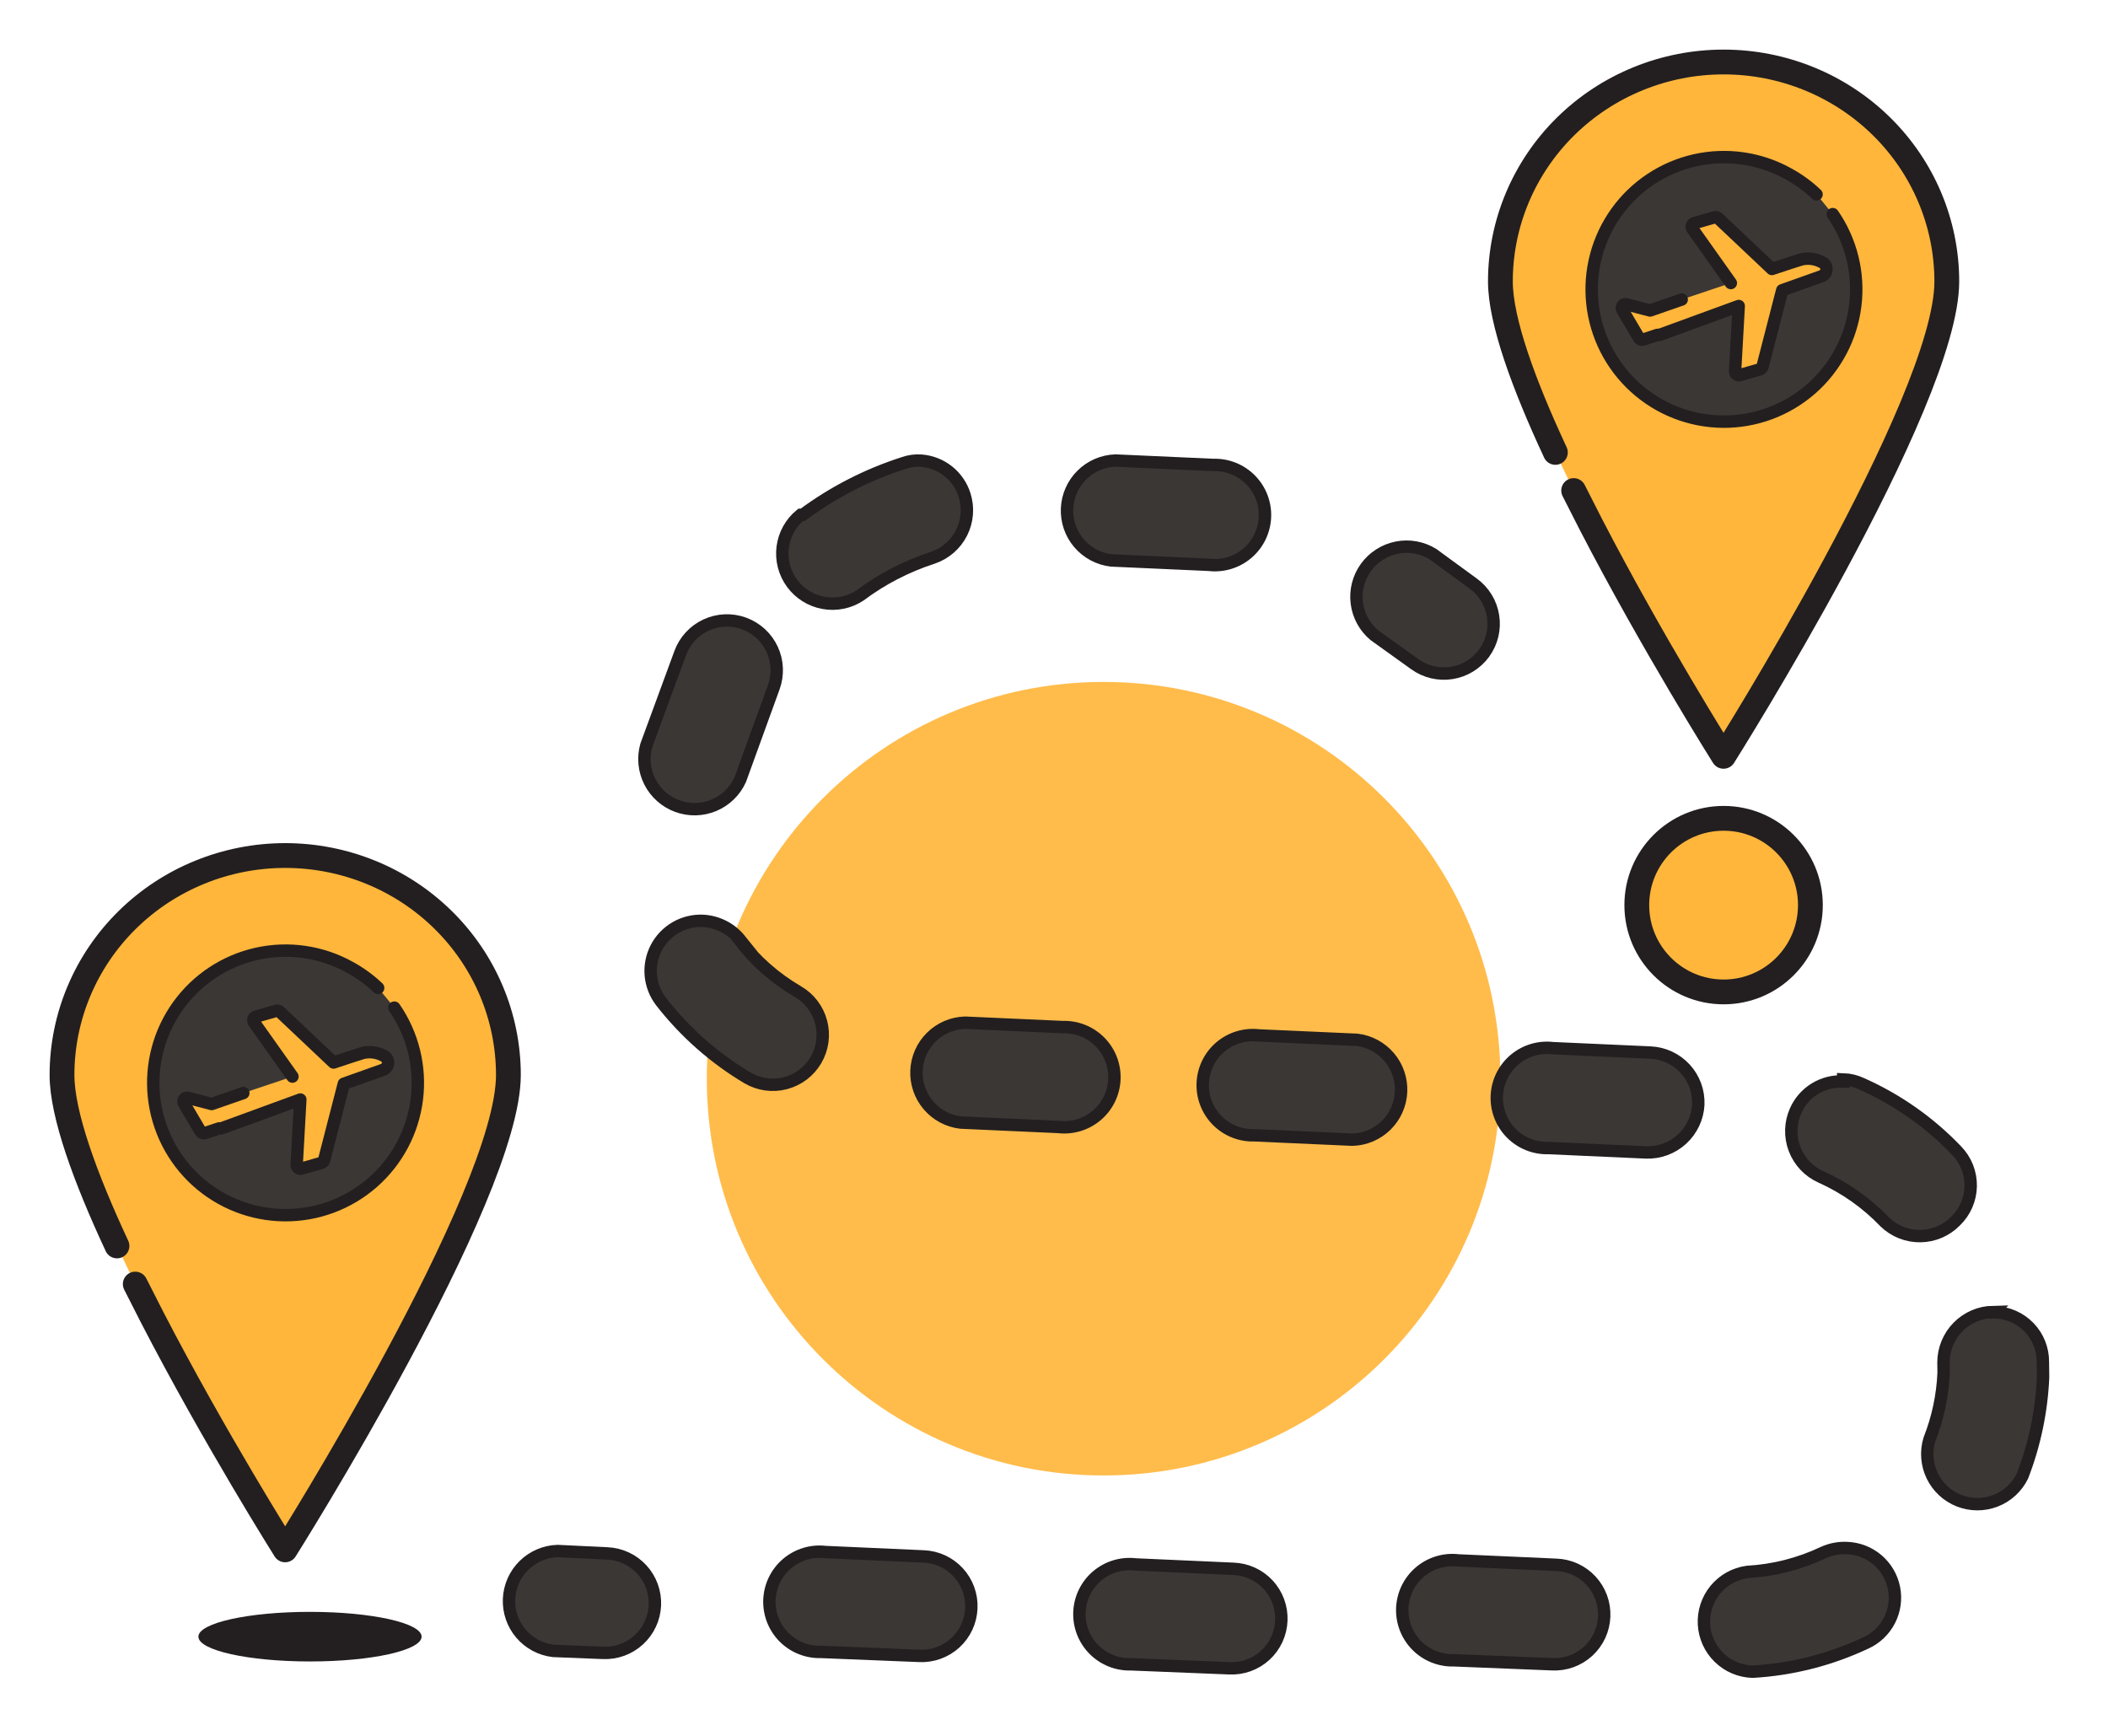 <svg width="170" height="140" viewBox="0 0 170 140" fill="none" xmlns="http://www.w3.org/2000/svg">
<g filter="url(#filter0_d)">
<path d="M89 115C106.673 115 121 100.673 121 83C121 65.327 106.673 51 89 51C71.327 51 57 65.327 57 83C57 100.673 71.327 115 89 115Z" fill="#FFBC4B"/>
<path d="M44.969 121.094L48.98 121.287C49.506 121.311 50.023 121.437 50.501 121.66C50.979 121.883 51.408 122.198 51.764 122.587C52.12 122.976 52.396 123.431 52.576 123.926C52.756 124.422 52.837 124.948 52.814 125.474C52.791 126.001 52.664 126.518 52.441 126.996C52.218 127.473 51.903 127.902 51.514 128.258C51.126 128.614 50.671 128.89 50.175 129.071C49.68 129.251 49.154 129.331 48.627 129.308L44.617 129.149C43.603 129.03 42.673 128.531 42.011 127.754C41.35 126.976 41.008 125.977 41.052 124.958C41.097 123.938 41.525 122.973 42.252 122.257C42.978 121.54 43.949 121.124 44.969 121.094Z" fill="#3B3735" stroke="#231F20" stroke-miterlimit="10"/>
<path d="M115.554 40.691L118.797 43.06C119.224 43.369 119.586 43.759 119.862 44.208C120.138 44.657 120.323 45.156 120.406 45.677C120.49 46.197 120.47 46.729 120.348 47.242C120.225 47.755 120.003 48.239 119.694 48.666C119.385 49.093 118.995 49.454 118.546 49.731C118.097 50.007 117.598 50.192 117.077 50.275C116.557 50.359 116.025 50.339 115.512 50.217C114.999 50.094 114.516 49.872 114.089 49.563L110.828 47.224C110.047 46.566 109.544 45.638 109.42 44.625C109.296 43.612 109.559 42.589 110.157 41.762C110.756 40.936 111.645 40.366 112.646 40.167C113.647 39.968 114.686 40.156 115.554 40.691Z" fill="#3B3735" stroke="#231F20" stroke-miterlimit="10"/>
<path d="M160.692 101.845C160.692 101.845 160.692 101.845 160.9 101.842C161.936 101.875 162.918 102.311 163.637 103.058C164.356 103.804 164.755 104.802 164.749 105.839L164.764 107.083C164.646 109.812 164.083 112.503 163.097 115.05C162.65 115.962 161.877 116.673 160.93 117.04C159.983 117.408 158.932 117.405 157.987 117.034C157.042 116.662 156.271 115.948 155.828 115.033C155.386 114.119 155.304 113.072 155.598 112.1C156.276 110.386 156.663 108.571 156.743 106.73L156.732 105.866C156.738 104.803 157.158 103.783 157.904 103.026C158.651 102.268 159.663 101.832 160.727 101.81L160.692 101.845Z" fill="#3B3735" stroke="#231F20" stroke-miterlimit="10"/>
<path d="M129.37 126.374C129.349 126.904 129.224 127.425 129.002 127.906C128.779 128.387 128.463 128.819 128.072 129.178C127.681 129.536 127.223 129.813 126.724 129.993C126.225 130.173 125.695 130.252 125.166 130.225L117.249 129.906C116.693 129.923 116.14 129.825 115.624 129.618C115.108 129.411 114.64 129.1 114.249 128.704C113.859 128.309 113.554 127.836 113.354 127.318C113.155 126.799 113.064 126.244 113.088 125.689C113.113 125.133 113.251 124.589 113.495 124.089C113.74 123.59 114.084 123.146 114.508 122.786C114.932 122.426 115.425 122.157 115.957 121.996C116.489 121.835 117.049 121.785 117.601 121.851L125.518 122.205C126.045 122.225 126.563 122.349 127.042 122.569C127.521 122.79 127.951 123.103 128.309 123.49C128.667 123.877 128.945 124.332 129.127 124.826C129.309 125.321 129.391 125.847 129.37 126.374Z" fill="#3B3735" stroke="#231F20" stroke-miterlimit="10"/>
<path d="M103.333 126.698C103.313 127.228 103.188 127.749 102.966 128.23C102.743 128.711 102.427 129.144 102.036 129.502C101.645 129.86 101.186 130.137 100.688 130.317C100.189 130.497 99.659 130.576 99.129 130.55L91.213 130.23C90.657 130.247 90.104 130.149 89.588 129.942C89.071 129.735 88.603 129.424 88.213 129.029C87.823 128.633 87.518 128.161 87.318 127.642C87.118 127.123 87.028 126.568 87.052 126.013C87.076 125.457 87.215 124.913 87.459 124.413C87.704 123.914 88.048 123.47 88.472 123.11C88.895 122.75 89.389 122.481 89.921 122.32C90.453 122.159 91.013 122.11 91.565 122.175L99.482 122.529C100.009 122.549 100.527 122.673 101.006 122.894C101.485 123.114 101.915 123.427 102.273 123.814C102.631 124.202 102.909 124.656 103.09 125.151C103.272 125.645 103.355 126.171 103.333 126.698Z" fill="#3B3735" stroke="#231F20" stroke-miterlimit="10"/>
<path d="M78.333 125.698C78.313 126.228 78.188 126.749 77.966 127.23C77.743 127.711 77.427 128.144 77.036 128.502C76.645 128.86 76.186 129.137 75.688 129.317C75.189 129.497 74.659 129.576 74.129 129.55L66.213 129.23C65.657 129.247 65.104 129.149 64.588 128.942C64.071 128.735 63.603 128.424 63.213 128.029C62.822 127.633 62.518 127.161 62.318 126.642C62.118 126.123 62.028 125.568 62.052 125.013C62.077 124.457 62.215 123.913 62.459 123.413C62.704 122.914 63.048 122.47 63.472 122.11C63.895 121.75 64.389 121.481 64.921 121.32C65.453 121.159 66.013 121.11 66.565 121.175L74.482 121.529C75.009 121.549 75.527 121.673 76.006 121.894C76.484 122.114 76.915 122.427 77.273 122.814C77.631 123.202 77.909 123.656 78.091 124.151C78.272 124.645 78.355 125.171 78.333 125.698Z" fill="#3B3735" stroke="#231F20" stroke-miterlimit="10"/>
<path d="M136.959 85.095C136.901 86.159 136.428 87.158 135.643 87.878C134.857 88.597 133.821 88.981 132.756 88.946L124.873 88.592C124.317 88.609 123.764 88.511 123.248 88.304C122.732 88.097 122.264 87.786 121.873 87.39C121.483 86.995 121.178 86.522 120.978 86.004C120.779 85.485 120.688 84.93 120.712 84.375C120.737 83.819 120.875 83.275 121.12 82.775C121.364 82.276 121.709 81.832 122.132 81.472C122.556 81.112 123.049 80.843 123.581 80.682C124.113 80.521 124.673 80.471 125.225 80.537L133.108 80.891C134.175 80.941 135.179 81.411 135.901 82.198C136.623 82.986 137.003 84.027 136.959 85.095Z" fill="#3B3735" stroke="#231F20" stroke-miterlimit="10"/>
<path d="M148.931 120.852C149.835 120.88 150.704 121.212 151.395 121.796C152.087 122.379 152.56 123.179 152.739 124.066C152.918 124.953 152.792 125.874 152.38 126.68C151.969 127.486 151.297 128.129 150.474 128.505C147.608 129.856 144.509 130.644 141.345 130.826C140.331 130.799 139.364 130.391 138.636 129.683C137.908 128.976 137.474 128.02 137.418 127.007C137.362 125.994 137.69 124.996 138.335 124.213C138.981 123.43 139.897 122.919 140.903 122.78C143.029 122.663 145.111 122.133 147.035 121.221C147.629 120.949 148.279 120.823 148.931 120.852Z" fill="#3B3735" stroke="#231F20" stroke-miterlimit="10"/>
<path d="M148.649 83.052C149.165 83.069 149.672 83.192 150.139 83.414C153.022 84.697 155.627 86.532 157.806 88.816C158.171 89.195 158.458 89.642 158.651 90.132C158.843 90.622 158.937 91.145 158.928 91.672C158.918 92.198 158.805 92.717 158.594 93.2C158.384 93.683 158.08 94.119 157.701 94.484C156.953 95.246 155.933 95.682 154.865 95.694C153.797 95.707 152.767 95.297 152 94.553C150.532 93.019 148.78 91.785 146.843 90.917C145.867 90.478 145.106 89.671 144.725 88.672C144.343 87.672 144.374 86.563 144.809 85.586C145.135 84.849 145.676 84.229 146.362 83.807C147.048 83.386 147.846 83.182 148.651 83.225L148.649 83.052Z" fill="#3B3735" stroke="#231F20" stroke-miterlimit="10"/>
<path d="M77.826 78.482L85.709 78.836C86.265 78.819 86.818 78.917 87.334 79.124C87.85 79.331 88.318 79.642 88.709 80.038C89.099 80.434 89.404 80.906 89.604 81.425C89.803 81.944 89.894 82.498 89.87 83.053C89.845 83.609 89.707 84.153 89.463 84.653C89.218 85.152 88.874 85.596 88.45 85.956C88.026 86.317 87.533 86.585 87.001 86.746C86.469 86.907 85.909 86.957 85.357 86.892L77.474 86.537C76.461 86.418 75.53 85.919 74.869 85.141C74.208 84.364 73.865 83.365 73.91 82.346C73.954 81.326 74.383 80.361 75.109 79.645C75.836 78.928 76.806 78.512 77.826 78.482Z" fill="#3B3735" stroke="#231F20" stroke-miterlimit="10"/>
<path d="M89.969 33.144L97.852 33.499C98.407 33.482 98.961 33.58 99.477 33.787C99.993 33.993 100.461 34.305 100.851 34.7C101.242 35.096 101.547 35.568 101.746 36.087C101.946 36.606 102.037 37.161 102.012 37.716C101.988 38.272 101.849 38.816 101.605 39.316C101.361 39.815 101.016 40.259 100.593 40.619C100.169 40.979 99.676 41.248 99.144 41.409C98.611 41.57 98.052 41.619 97.499 41.554L89.617 41.2C88.603 41.08 87.673 40.581 87.011 39.804C86.35 39.027 86.008 38.028 86.052 37.008C86.097 35.989 86.525 35.024 87.252 34.307C87.978 33.59 88.949 33.175 89.969 33.144Z" fill="#3B3735" stroke="#231F20" stroke-miterlimit="10"/>
<path d="M64.739 37.519C67.205 35.69 69.954 34.279 72.879 33.344C73.332 33.183 73.813 33.118 74.293 33.154C75.083 33.213 75.837 33.507 76.459 33.999C77.081 34.49 77.541 35.156 77.781 35.911C78.109 36.924 78.023 38.026 77.543 38.976C77.062 39.926 76.226 40.649 75.216 40.987C73.105 41.672 71.121 42.699 69.344 44.029C68.479 44.595 67.429 44.808 66.411 44.623C65.393 44.439 64.485 43.872 63.873 43.038C63.261 42.204 62.992 41.167 63.12 40.141C63.25 39.115 63.767 38.177 64.567 37.521L64.739 37.519Z" fill="#3B3735" stroke="#231F20" stroke-miterlimit="10"/>
<path d="M54.858 48.673C55.224 47.673 55.973 46.86 56.939 46.413C57.904 45.965 59.009 45.919 60.008 46.286C61.008 46.652 61.821 47.401 62.269 48.367C62.716 49.333 62.762 50.437 62.396 51.437L59.695 58.886C59.274 59.815 58.518 60.551 57.577 60.946C56.636 61.341 55.58 61.365 54.622 61.014C53.663 60.663 52.873 59.963 52.41 59.054C51.947 58.144 51.845 57.093 52.124 56.112L54.858 48.673Z" fill="#3B3735" stroke="#231F20" stroke-miterlimit="10"/>
<path d="M59.605 71.788C60.897 73.484 62.511 74.909 64.354 75.981C65.277 76.52 65.948 77.403 66.22 78.437C66.492 79.471 66.342 80.57 65.803 81.493C65.264 82.416 64.381 83.087 63.347 83.358C62.314 83.63 61.215 83.48 60.292 82.941C57.599 81.338 55.23 79.245 53.306 76.771C52.838 76.161 52.553 75.43 52.485 74.663C52.417 73.897 52.57 73.127 52.924 72.444C53.279 71.761 53.821 71.194 54.487 70.808C55.153 70.423 55.915 70.236 56.684 70.269C57.269 70.299 57.841 70.453 58.363 70.721C58.884 70.988 59.343 71.364 59.709 71.822L59.605 71.788Z" fill="#3B3735" stroke="#231F20" stroke-miterlimit="10"/>
<path d="M109.073 87.918L101.156 87.564C100.6 87.581 100.047 87.483 99.531 87.276C99.015 87.069 98.547 86.758 98.156 86.362C97.766 85.967 97.461 85.495 97.262 84.976C97.062 84.457 96.971 83.902 96.996 83.347C97.02 82.791 97.159 82.247 97.403 81.747C97.647 81.248 97.992 80.804 98.415 80.444C98.839 80.084 99.332 79.815 99.864 79.654C100.397 79.493 100.956 79.444 101.508 79.509L109.426 79.863C110.439 79.983 111.37 80.481 112.031 81.258C112.692 82.036 113.035 83.035 112.99 84.054C112.946 85.074 112.517 86.039 111.791 86.755C111.064 87.472 110.093 87.887 109.073 87.918Z" fill="#3B3735" stroke="#231F20" stroke-miterlimit="10"/>
<path d="M9.434 96.488C6.871 90.993 5 85.864 5 82.701C5 78.006 6.896 73.504 10.272 70.184C13.648 66.865 18.226 65 23 65C27.774 65 32.352 66.865 35.728 70.184C39.104 73.504 41 78.006 41 82.701C41 92.468 22.994 121 22.994 121C22.994 121 17.278 111.926 12.28 102.26C11.818 101.365 11.357 100.458 10.908 99.563" fill="#FFB63B"/>
<path d="M9.434 96.488C6.871 90.993 5 85.864 5 82.701C5 78.006 6.896 73.504 10.272 70.184C13.648 66.865 18.226 65 23 65C27.774 65 32.352 66.865 35.728 70.184C39.104 73.504 41 78.006 41 82.701C41 92.468 22.994 121 22.994 121C22.994 121 17.278 111.926 12.28 102.26C11.818 101.365 11.357 100.458 10.908 99.563" stroke="#231F20" stroke-width="2" stroke-linecap="round" stroke-linejoin="round"/>
<path d="M31.802 77.267C33.293 79.421 33.939 82.048 33.617 84.648C33.296 87.247 32.03 89.638 30.06 91.364C28.09 93.09 25.553 94.031 22.934 94.007C20.315 93.984 17.796 92.998 15.857 91.238C13.918 89.477 12.694 87.065 12.418 84.46C12.143 81.855 12.836 79.24 14.364 77.113C15.892 74.986 18.15 73.495 20.706 72.925C23.263 72.355 25.939 72.745 28.227 74.021C29.053 74.471 29.817 75.028 30.497 75.678" fill="#3B3735"/>
<path d="M31.802 77.267C33.293 79.421 33.939 82.048 33.617 84.648C33.296 87.247 32.03 89.638 30.06 91.364C28.09 93.09 25.553 94.031 22.934 94.007C20.315 93.984 17.796 92.998 15.857 91.238C13.918 89.477 12.694 87.065 12.418 84.46C12.143 81.855 12.836 79.24 14.364 77.113C15.892 74.986 18.15 73.495 20.706 72.925C23.263 72.355 25.939 72.745 28.227 74.021C29.053 74.471 29.817 75.028 30.497 75.678" stroke="#231F20" stroke-linecap="round" stroke-linejoin="round"/>
<path d="M19.623 84.157L17.069 85.042L15.163 84.543C15.105 84.527 15.044 84.528 14.987 84.547C14.931 84.567 14.881 84.603 14.845 84.651C14.81 84.699 14.789 84.757 14.787 84.816C14.785 84.876 14.801 84.935 14.833 84.986L16.173 87.256C16.208 87.316 16.265 87.362 16.331 87.385C16.398 87.408 16.471 87.406 16.536 87.381L17.671 87.006H17.853L24.22 84.679L23.925 89.946C23.923 89.994 23.933 90.041 23.953 90.085C23.973 90.128 24.003 90.166 24.041 90.196C24.078 90.226 24.122 90.247 24.169 90.256C24.216 90.266 24.265 90.265 24.311 90.252L25.934 89.787C25.983 89.771 26.028 89.743 26.064 89.705C26.1 89.668 26.125 89.621 26.138 89.571L27.727 83.408L30.917 82.273C31.029 82.227 31.126 82.148 31.194 82.047C31.262 81.946 31.298 81.827 31.298 81.705C31.298 81.584 31.262 81.465 31.194 81.364C31.126 81.263 31.029 81.184 30.917 81.138C30.412 80.869 29.828 80.793 29.271 80.922C28.953 81.013 28.056 81.308 26.899 81.694L22.563 77.597C22.525 77.559 22.477 77.532 22.425 77.52C22.373 77.508 22.319 77.511 22.268 77.528L20.645 77.994C20.598 78.006 20.554 78.03 20.519 78.063C20.483 78.096 20.456 78.138 20.441 78.184C20.425 78.23 20.421 78.279 20.429 78.327C20.436 78.375 20.456 78.421 20.486 78.459L23.584 82.829" fill="#FFB63B"/>
<path d="M19.623 84.157L17.069 85.042L15.163 84.543C15.105 84.527 15.044 84.528 14.987 84.547C14.931 84.567 14.881 84.603 14.845 84.651C14.81 84.699 14.789 84.757 14.787 84.816C14.785 84.876 14.801 84.935 14.833 84.986L16.173 87.256C16.208 87.316 16.265 87.362 16.331 87.385C16.398 87.408 16.471 87.406 16.536 87.381L17.671 87.006H17.853L24.22 84.679L23.925 89.946C23.923 89.994 23.933 90.041 23.953 90.085C23.973 90.128 24.003 90.166 24.041 90.196C24.078 90.226 24.122 90.247 24.169 90.256C24.216 90.266 24.265 90.265 24.311 90.252L25.934 89.787C25.983 89.771 26.028 89.743 26.064 89.705C26.1 89.668 26.125 89.621 26.138 89.571L27.727 83.408L30.917 82.273C31.029 82.227 31.126 82.148 31.194 82.047C31.262 81.946 31.298 81.827 31.298 81.705C31.298 81.584 31.262 81.465 31.194 81.364C31.126 81.263 31.029 81.184 30.917 81.138C30.412 80.869 29.828 80.793 29.271 80.922C28.953 81.013 28.056 81.308 26.899 81.694L22.563 77.597C22.525 77.559 22.477 77.532 22.425 77.52C22.373 77.508 22.319 77.511 22.268 77.528L20.645 77.994C20.598 78.006 20.554 78.03 20.519 78.063C20.483 78.096 20.456 78.138 20.441 78.184C20.425 78.23 20.421 78.279 20.429 78.327C20.436 78.375 20.456 78.421 20.486 78.459L23.584 82.829" stroke="#231F20" stroke-linecap="round" stroke-linejoin="round"/>
<path d="M125.434 32.488C122.871 26.993 121 21.864 121 18.701C121 14.006 122.896 9.504 126.272 6.184C129.648 2.865 134.226 1 139 1C143.774 1 148.352 2.865 151.728 6.184C155.104 9.504 157 14.006 157 18.701C157 28.468 138.994 57 138.994 57C138.994 57 133.278 47.926 128.279 38.26C127.818 37.365 127.357 36.458 126.908 35.563" fill="#FFB63B"/>
<path d="M125.434 32.488C122.871 26.993 121 21.864 121 18.701C121 14.006 122.896 9.504 126.272 6.184C129.648 2.865 134.226 1 139 1C143.774 1 148.352 2.865 151.728 6.184C155.104 9.504 157 14.006 157 18.701C157 28.468 138.994 57 138.994 57C138.994 57 133.278 47.926 128.279 38.26C127.818 37.365 127.357 36.458 126.908 35.563" stroke="#231F20" stroke-width="2" stroke-linecap="round" stroke-linejoin="round"/>
<path d="M147.802 13.268C149.293 15.421 149.939 18.048 149.617 20.648C149.296 23.247 148.03 25.637 146.06 27.364C144.089 29.09 141.553 30.031 138.934 30.008C136.315 29.984 133.796 28.998 131.857 27.238C129.918 25.477 128.694 23.065 128.418 20.46C128.143 17.855 128.836 15.24 130.364 13.113C131.892 10.986 134.15 9.495 136.706 8.925C139.263 8.355 141.94 8.745 144.227 10.021C145.053 10.471 145.817 11.028 146.497 11.678" fill="#3B3735"/>
<path d="M147.802 13.268C149.293 15.421 149.939 18.048 149.617 20.648C149.296 23.247 148.03 25.637 146.06 27.364C144.089 29.09 141.553 30.031 138.934 30.008C136.315 29.984 133.796 28.998 131.857 27.238C129.918 25.477 128.694 23.065 128.418 20.46C128.143 17.855 128.836 15.24 130.364 13.113C131.892 10.986 134.15 9.495 136.706 8.925C139.263 8.355 141.94 8.745 144.227 10.021C145.053 10.471 145.817 11.028 146.497 11.678" stroke="#231F20" stroke-linecap="round" stroke-linejoin="round"/>
<path d="M135.623 20.157L133.069 21.042L131.163 20.543C131.105 20.527 131.044 20.528 130.987 20.547C130.931 20.567 130.881 20.603 130.845 20.651C130.81 20.699 130.789 20.757 130.787 20.816C130.785 20.876 130.801 20.935 130.833 20.986L132.173 23.256C132.208 23.316 132.265 23.362 132.331 23.385C132.398 23.408 132.47 23.407 132.536 23.381L133.671 23.006H133.853L140.22 20.679L139.925 25.946C139.923 25.994 139.933 26.041 139.953 26.085C139.973 26.128 140.003 26.166 140.041 26.196C140.078 26.226 140.122 26.247 140.169 26.256C140.216 26.266 140.265 26.265 140.311 26.252L141.934 25.787C141.984 25.771 142.028 25.743 142.064 25.705C142.1 25.668 142.125 25.622 142.138 25.571L143.727 19.408L146.917 18.273C147.03 18.227 147.126 18.148 147.194 18.047C147.262 17.946 147.298 17.827 147.298 17.705C147.298 17.584 147.262 17.465 147.194 17.363C147.126 17.262 147.03 17.184 146.917 17.138C146.412 16.869 145.828 16.793 145.271 16.922C144.953 17.013 144.056 17.308 142.899 17.694L138.563 13.597C138.525 13.559 138.477 13.532 138.425 13.52C138.373 13.508 138.318 13.511 138.268 13.528L136.645 13.994C136.598 14.006 136.554 14.03 136.519 14.063C136.483 14.096 136.456 14.138 136.44 14.184C136.425 14.23 136.421 14.279 136.429 14.327C136.437 14.375 136.456 14.421 136.486 14.459L139.584 18.829" fill="#FFB63B"/>
<path d="M135.623 20.157L133.069 21.042L131.163 20.543C131.105 20.527 131.044 20.528 130.987 20.547C130.931 20.567 130.881 20.603 130.845 20.651C130.81 20.699 130.789 20.757 130.787 20.816C130.785 20.876 130.801 20.935 130.833 20.986L132.173 23.256C132.208 23.316 132.265 23.362 132.331 23.385C132.398 23.408 132.47 23.407 132.536 23.381L133.671 23.006H133.853L140.22 20.679L139.925 25.946C139.923 25.994 139.933 26.041 139.953 26.085C139.973 26.128 140.003 26.166 140.041 26.196C140.078 26.226 140.122 26.247 140.169 26.256C140.216 26.266 140.265 26.265 140.311 26.252L141.934 25.787C141.984 25.771 142.028 25.743 142.064 25.705C142.1 25.668 142.125 25.622 142.138 25.571L143.727 19.408L146.917 18.273C147.03 18.227 147.126 18.148 147.194 18.047C147.262 17.946 147.298 17.827 147.298 17.705C147.298 17.584 147.262 17.465 147.194 17.363C147.126 17.262 147.03 17.184 146.917 17.138C146.412 16.869 145.828 16.793 145.271 16.922C144.953 17.013 144.056 17.308 142.899 17.694L138.563 13.597C138.525 13.559 138.477 13.532 138.425 13.52C138.373 13.508 138.318 13.511 138.268 13.528L136.645 13.994C136.598 14.006 136.554 14.03 136.519 14.063C136.483 14.096 136.456 14.138 136.44 14.184C136.425 14.23 136.421 14.279 136.429 14.327C136.436 14.375 136.456 14.421 136.486 14.459L139.584 18.829" stroke="#231F20" stroke-linecap="round" stroke-linejoin="round"/>
<ellipse cx="25" cy="128" rx="9" ry="2" fill="#231F20"/>
<circle cx="139" cy="69" r="8" fill="#231F20"/>
<circle cx="139" cy="69" r="6" fill="#FFB63B"/>
</g>
<defs>
<filter id="filter0_d" x="0" y="0" width="169.393" height="139.379" filterUnits="userSpaceOnUse" color-interpolation-filters="sRGB">
<feFlood flood-opacity="0" result="BackgroundImageFix"/>
<feColorMatrix in="SourceAlpha" type="matrix" values="0 0 0 0 0 0 0 0 0 0 0 0 0 0 0 0 0 0 127 0"/>
<feOffset dy="4"/>
<feGaussianBlur stdDeviation="2"/>
<feColorMatrix type="matrix" values="0 0 0 0 0 0 0 0 0 0 0 0 0 0 0 0 0 0 0.25 0"/>
<feBlend mode="normal" in2="BackgroundImageFix" result="effect1_dropShadow"/>
<feBlend mode="normal" in="SourceGraphic" in2="effect1_dropShadow" result="shape"/>
</filter>
</defs>
</svg>
